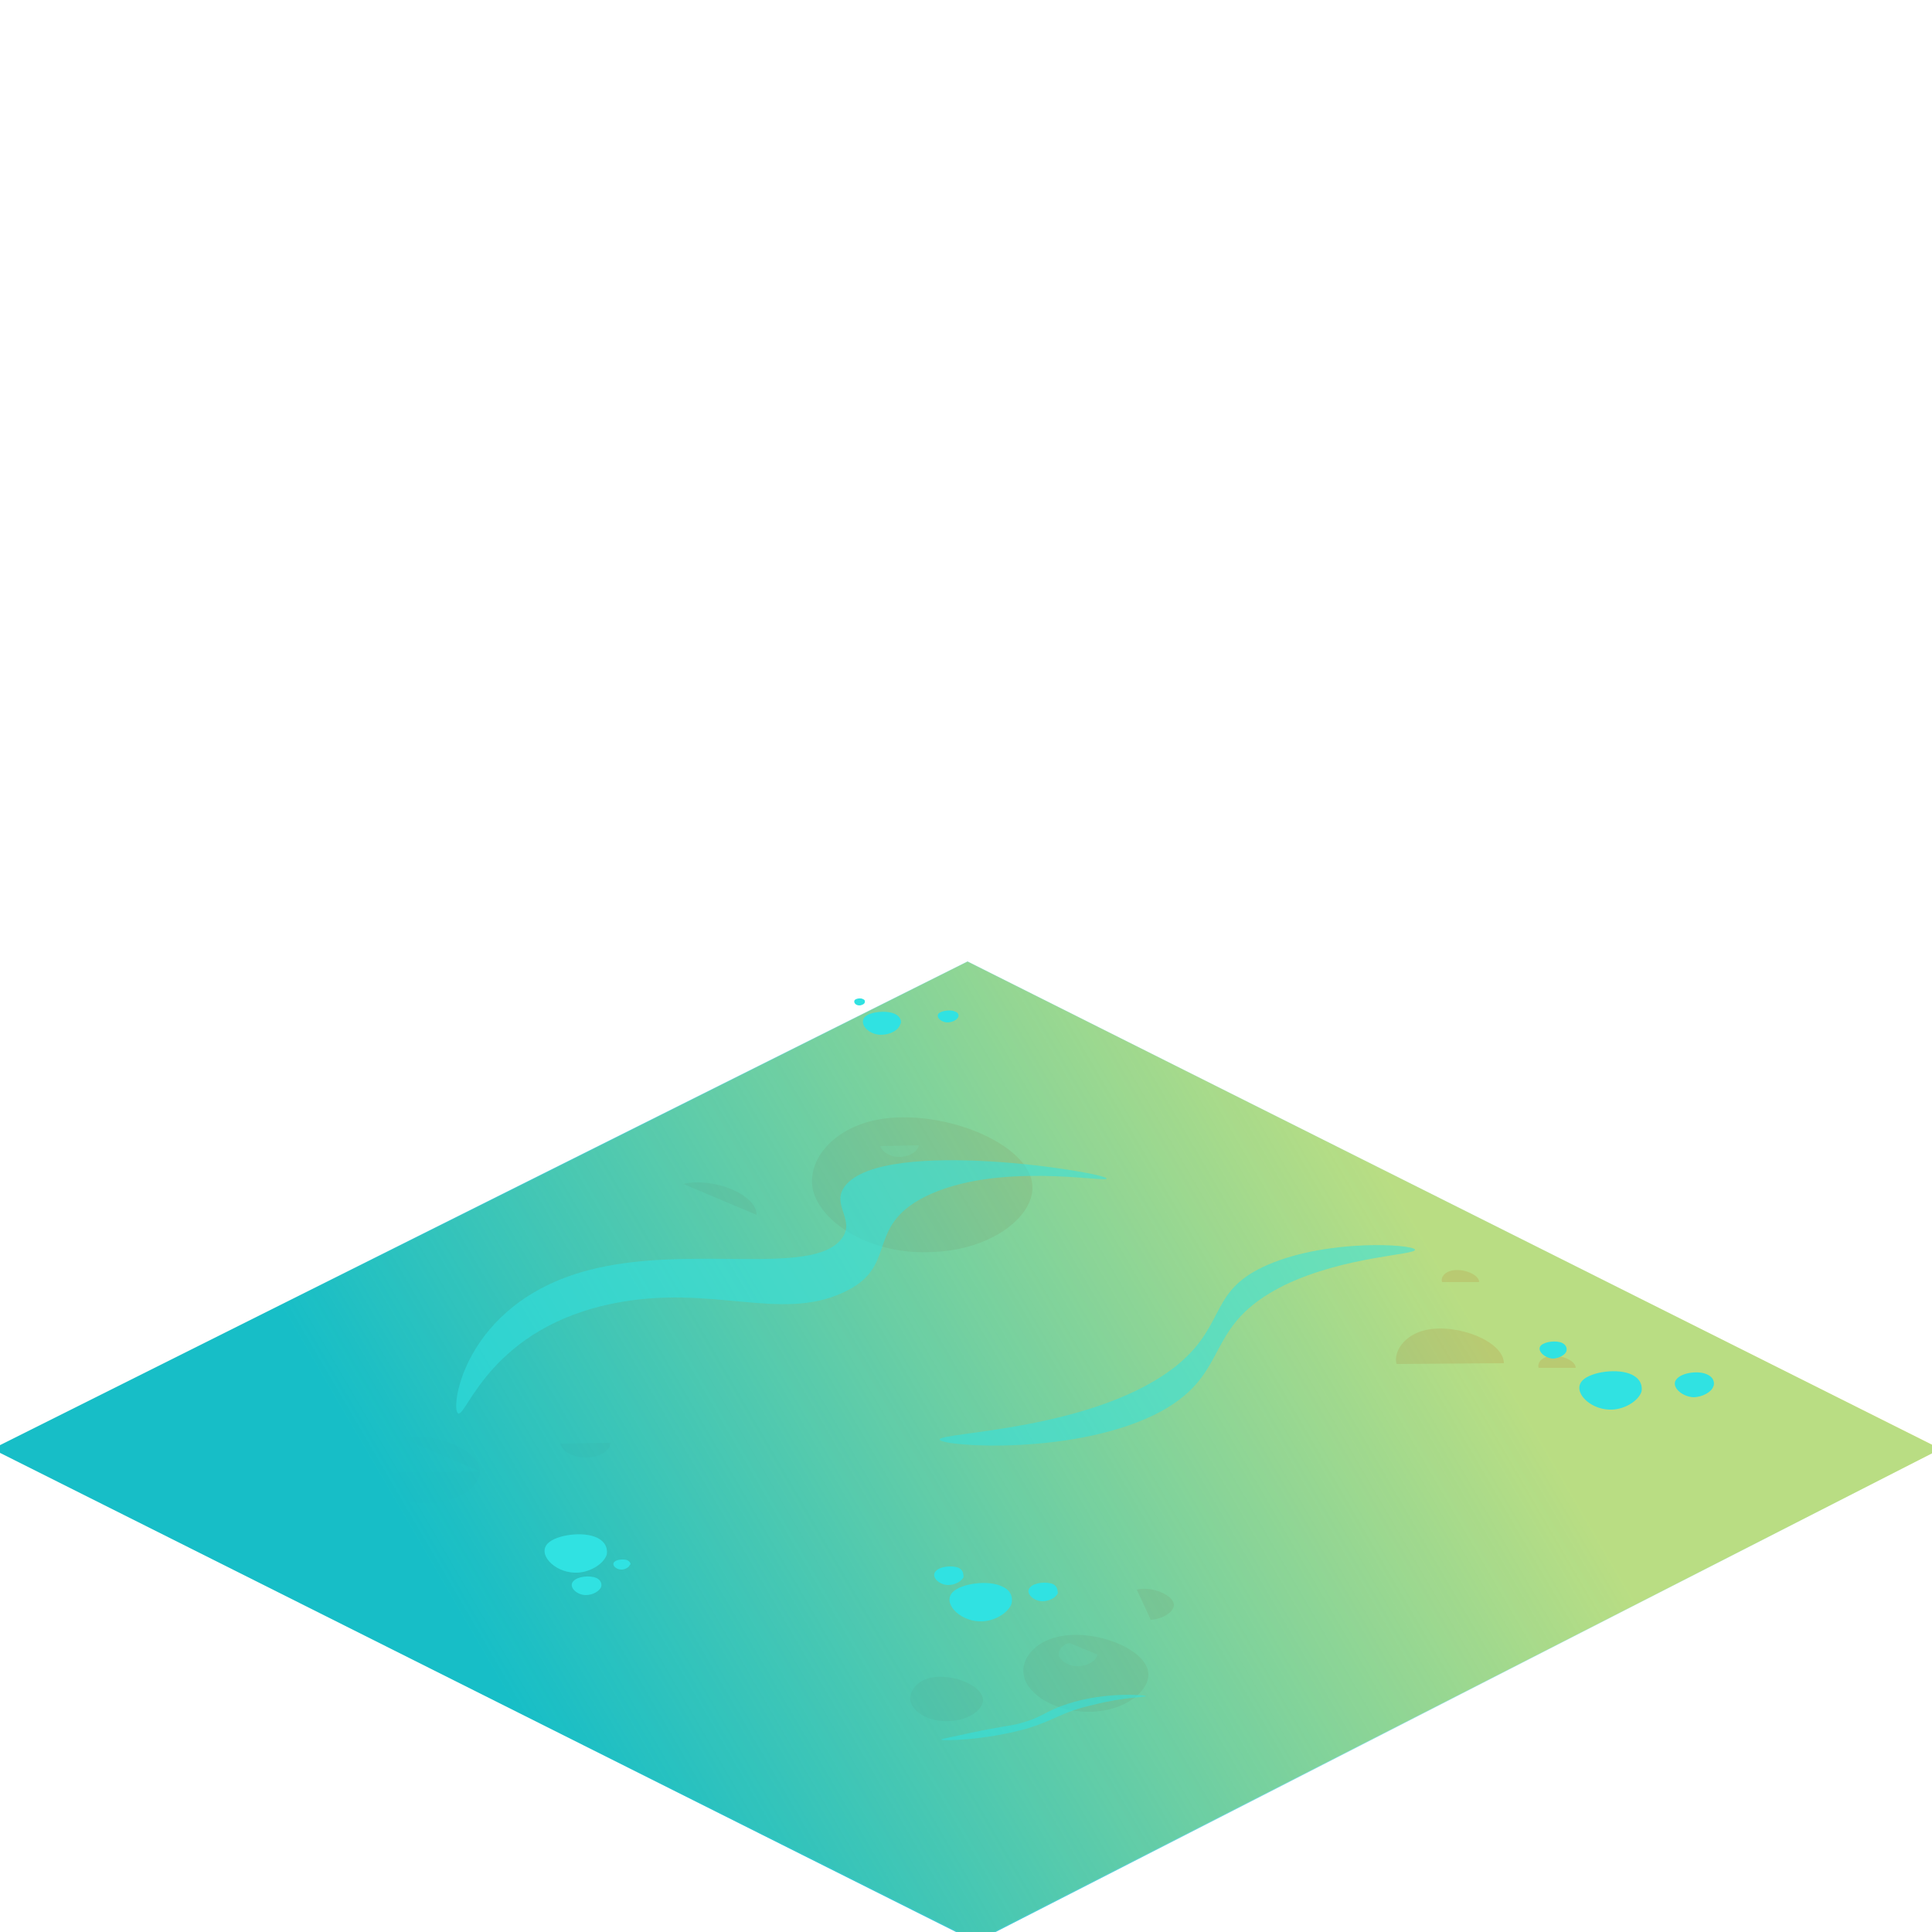 <?xml version="1.0" encoding="utf-8"?>
<!-- Generator: Adobe Illustrator 22.1.0, SVG Export Plug-In . SVG Version: 6.00 Build 0)  -->
<svg version="1.1" id="Layer_1" xmlns="http://www.w3.org/2000/svg" xmlns:xlink="http://www.w3.org/1999/xlink" x="0px" y="0px"
	 viewBox="0 0 250 250" style="enable-background:new 0 0 250 250;" xml:space="preserve">
<style type="text/css">
	.st0{display:none;}
	.st1{display:inline;fill:#808080;}
	.st2{fill:#FFEB66;stroke:#FFEB66;stroke-miterlimit:10;}
	.st3{fill:#FFD04E;}
	.st4{fill:#FCDF5F;}
	.st5{fill:url(#SVGID_1_);}
	.st6{opacity:0.53;fill:#30E2E2;enable-background:new    ;}
	.st7{fill:#30E2E2;}
</style>
<g id="Layer_1_1_">
	<g class="st0">
		<path class="st1" d="M126.6,1.6L250,63.3v123.6l-123.4,61.8L3.2,186.9V63.3L126.6,1.6 M126.6,0.1L1.8,62.6v124.9L126.6,250
			l124.8-62.5V62.6L126.6,0.1L126.6,0.1z"/>
	</g>
	<polygon class="st2" points="125.2,125 0.4,187.5 126.3,250.6 250,187.5 	"/>
	<path class="st3" d="M97.9,157.2c0-2.7-5.7-4.9-9.5-4"/>
	<path class="st3" d="M127.2,220c0-1.9-4-3.5-6.8-2.9c-1.8,0.4-2.8,1.8-2.6,3c0.3,1.4,2.4,2.8,5.1,2.6
		C125.4,222.6,127.2,221.2,127.2,220z"/>
	<path class="st3" d="M148.9,209.6c1.7-0.1,3-1.1,3-1.9c0-1.3-2.9-2.5-4.8-2"/>
	<path class="st3" d="M148.6,216.7c0-3.3-7-6-11.7-4.9c-3.2,0.7-4.9,3.1-4.4,5.1c0.5,2.4,4.2,4.8,8.9,4.6
		C145.6,221.3,148.6,218.9,148.6,216.7z"/>
	<g>
		<path class="st3" d="M133.6,153.7c0-5.8-12.3-10.6-20.6-8.7c-5.6,1.3-8.6,5.4-7.8,9c1,4.2,7.5,8.5,15.6,8
			C128.3,161.7,133.6,157.5,133.6,153.7z"/>
	</g>
	<path class="st3" d="M194.6,176.4c0-2.8-6-5.2-10.1-4.3c-2.7,0.6-4.2,2.7-3.8,4.4"/>
	<path class="st3" d="M191.4,165.9c0-1-2.1-1.8-3.5-1.5c-1,0.2-1.5,0.9-1.3,1.5"/>
	<path class="st3" d="M203.9,177c0-1-2.1-1.8-3.5-1.5c-1,0.2-1.5,0.9-1.3,1.5"/>
	<path class="st3" d="M48.2,190.6c0.5,2.1,3.6,4.1,7.6,3.9c3.7-0.2,6.3-2.2,6.3-4.1"/>
	<path class="st3" d="M62.1,190.4c0-2.8-6-5.2-10.1-4.3"/>
	<path class="st3" d="M72.5,186.8c0.2,1,1.7,1.9,3.6,1.8c1.7-0.1,2.9-1,2.9-1.9"/>
	<path class="st3" d="M37,185.5c1.7-0.1,2.9-1,2.9-1.9c0-1.3-2.8-2.4-4.7-2"/>
	<path class="st4" d="M138.4,212.6c-1,0.2-1.5,1-1.4,1.6c0.2,0.7,1.3,1.5,2.7,1.4c1.3-0.1,2.2-0.8,2.3-1.5"/>
	<path class="st4" d="M113.9,148.3c0.2,0.7,1.3,1.5,2.7,1.4c1.3-0.1,2.2-0.8,2.3-1.5"/>
	<g class="st0">
		<path class="st1" d="M250.7-61.2L374.1,0.5v123.6l-123.4,61.8l-123.4-61.8V0.5L250.7-61.2 M250.7-62.7L125.9-0.2v124.9l124.8,62.5
			l124.8-62.5V-0.2L250.7-62.7L250.7-62.7z"/>
	</g>
</g>
<g>
	
		<linearGradient id="SVGID_1_" gradientUnits="userSpaceOnUse" x1="181.422" y1="97.356" x2="66.684" y2="30.482" gradientTransform="matrix(1 0 0 -1 0 252)">
		<stop  offset="0" style="stop-color:#17BEC7;stop-opacity:0.3"/>
		<stop  offset="1" style="stop-color:#17BEC7"/>
	</linearGradient>
	<polygon class="st5" points="125.2,124.4 -1,187.5 126.3,251.3 251.1,187.5 	"/>
	<path class="st6" d="M143.2,152.5c-0.2-0.8-28.7-5.4-33.8,0.9c-2,2.5,1.4,4.4-0.5,6.9c-3.9,5-19.8,0.6-32.9,4.1
		c-16.1,4.3-17.8,18.1-16.7,18.5s4.2-11.2,20.4-14.3c12.4-2.4,21.2,2.4,29.3-1.3c7.4-3.3,2.8-8.4,10.6-12.4
		C128.9,150.2,143.3,153.1,143.2,152.5z"/>
	<path class="st6" d="M183.1,161.7c-0.3-0.7-11.1-1.4-18.9,1.9c-7.8,3.3-5.4,7.6-11.7,12.9c-10.5,8.7-31.3,8.8-30.9,9.8
		c0.4,0.9,18,2.1,28.7-3.7c9.2-5.1,5.2-11,15.9-16.3C174.1,162.5,183.3,162.4,183.1,161.7z"/>
	<path class="st7" d="M129.7,205.3c-1.8-0.9-5.3-0.4-6.4,0.7c-1.4,1.4,0.8,3.7,3.4,3.8c1.9,0.1,3.8-1.1,4.2-2.3
		C130.9,207.4,131.3,206,129.7,205.3z"/>
	<path class="st7" d="M211.2,177.9c-1.8-0.9-5.3-0.4-6.4,0.7c-1.4,1.4,0.8,3.7,3.4,3.8c1.9,0.1,3.8-1.1,4.2-2.3
		C212.4,180.1,212.8,178.7,211.2,177.9z"/>
	<path class="st7" d="M77.3,199c-1.8-0.9-5.3-0.4-6.4,0.7c-1.4,1.4,0.8,3.7,3.4,3.8c1.9,0.1,3.8-1.1,4.2-2.3
		C78.5,201.2,78.9,199.8,77.3,199z"/>
	<path class="st7" d="M115.8,131.2c-1.1-0.5-3.2-0.3-3.9,0.4c-0.8,0.9,0.5,2.3,2.1,2.3c1.2,0,2.3-0.6,2.5-1.4
		C116.6,132.5,116.8,131.7,115.8,131.2z"/>
	<path class="st7" d="M123.6,130.9c-0.6-0.3-1.7-0.1-2.1,0.2c-0.5,0.5,0.3,1.2,1.1,1.2c0.6,0,1.2-0.3,1.4-0.7
		C124,131.6,124.2,131.1,123.6,130.9z"/>
	<path class="st7" d="M111.7,129.3c-0.3-0.2-0.9-0.1-1.1,0.1c-0.2,0.3,0.1,0.7,0.6,0.7c0.3,0,0.7-0.2,0.7-0.4
		C111.9,129.7,112,129.4,111.7,129.3z"/>
	<path class="st7" d="M221,177.9c-1.1-0.6-3.3-0.3-4,0.5c-0.9,0.9,0.5,2.3,2.1,2.4c1.2,0,2.4-0.7,2.6-1.4
		C221.8,179.3,222,178.4,221,177.9z"/>
	<path class="st7" d="M202.2,173.8c-0.8-0.4-2.3-0.2-2.8,0.3c-0.6,0.6,0.4,1.6,1.5,1.7c0.8,0,1.7-0.5,1.8-1
		C202.7,174.8,202.9,174.2,202.2,173.8z"/>
	<path class="st7" d="M136.3,205c-0.9-0.4-2.5-0.2-3,0.4c-0.7,0.7,0.4,1.8,1.6,1.8c0.9,0,1.8-0.5,2-1.1
		C136.8,206.1,137,205.4,136.3,205z"/>
	<path class="st7" d="M124.1,202.9c-0.9-0.4-2.5-0.2-3,0.4c-0.7,0.7,0.4,1.8,1.6,1.8c0.9,0,1.8-0.5,2-1.1
		C124.6,203.9,124.8,203.3,124.1,202.9z"/>
	<path class="st7" d="M77.2,204.2c-0.9-0.4-2.5-0.2-3,0.4c-0.7,0.7,0.4,1.8,1.6,1.8c0.9,0,1.8-0.5,2-1.1
		C77.8,205.3,78,204.6,77.2,204.2z"/>
	<path class="st7" d="M81.2,201.9c-0.5-0.2-1.4-0.1-1.7,0.2c-0.4,0.4,0.2,1,0.9,1c0.5,0,1-0.3,1.1-0.6
		C81.6,202.5,81.7,202.2,81.2,201.9z"/>
	<path class="st6" d="M148.3,219.5c0,0.1-2.9,0.1-6.8,1.1c-4.4,1-4.7,1.9-8.7,3.1c-5.4,1.5-10.9,1.6-11,1.4c0-0.1,1.3-0.3,3.9-0.9
		c3.9-0.8,4.5-0.8,5.9-1.1c3.5-0.9,3.4-1.6,6.5-2.6C142.9,218.9,148.2,219.3,148.3,219.5z"/>
</g>
</svg>
